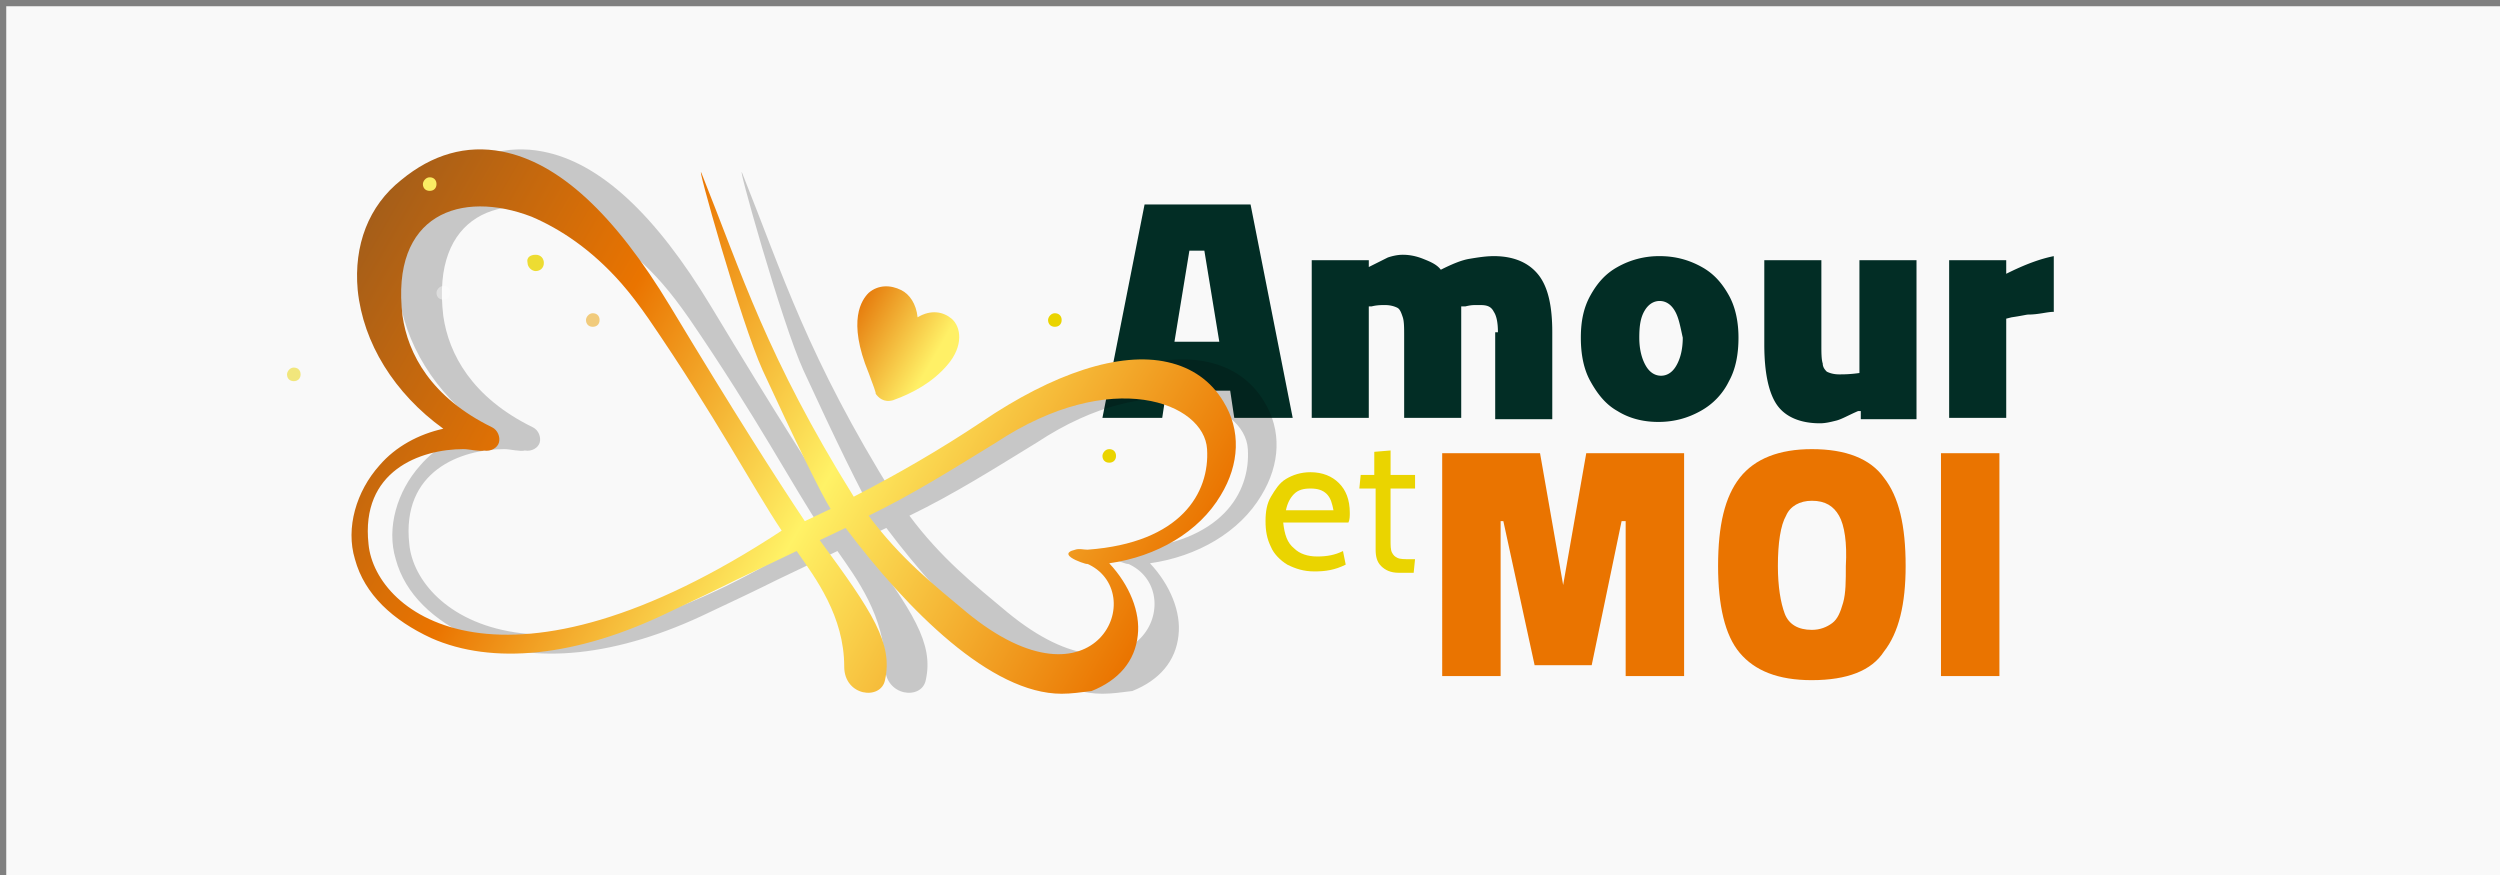 <?xml version="1.0" encoding="UTF-8" standalone="no"?>
<svg
   width="200"
   height="70"
   viewBox="0 0 200 70"
   fill="none"
   version="1.1"
   id="svg180"
   sodipodi:docname="amouretmoi.svg"
   inkscape:version="1.2.2 (b0a84865, 2022-12-01)"
   xmlns:inkscape="http://www.inkscape.org/namespaces/inkscape"
   xmlns:sodipodi="http://sodipodi.sourceforge.net/DTD/sodipodi-0.dtd"
   xmlns="http://www.w3.org/2000/svg"
   xmlns:svg="http://www.w3.org/2000/svg">
  <rect x="0" y="0" width="200" height="70" fill="#808080" stroke="none"/>
  <sodipodi:namedview
     id="namedview182"
     pagecolor="#ffffff"
     bordercolor="#000000"
     borderopacity="0.25"
     inkscape:showpageshadow="2"
     inkscape:pageopacity="0.0"
     inkscape:pagecheckerboard="0"
     inkscape:deskcolor="#d1d1d1"
     showgrid="false"
     inkscape:zoom="2"
     inkscape:cx="56.5"
     inkscape:cy="20.75"
     inkscape:window-width="1463"
     inkscape:window-height="1205"
     inkscape:window-x="0"
     inkscape:window-y="25"
     inkscape:window-maximized="0"
     inkscape:current-layer="svg180" />
  <rect
     style="fill:#f9f9f9"
     id="rect305"
     width="200"
     height="69.5"
     x="0.5"
     y="0.5" />
  <path
     fill-rule="evenodd"
     clip-rule="evenodd"
     d="m 162.237,25.167 c -0.109,0 -0.544,0.108 -1.305,0.217 l -0.434,0.109 v 7.937 h -4.566 V 20.817 h 4.566 v 1.087 c 1.522,-0.761 2.718,-1.195 3.805,-1.413 v 4.457 c -0.543,0 -1.195,0.218 -2.065,0.218 z m -13.591,7.719 c -0.761,0.326 -1.304,0.651 -1.74,0.76 -0.434,0.109 -0.869,0.218 -1.304,0.218 -1.631,0 -2.826,-0.544 -3.479,-1.522 -0.653,-0.979 -0.979,-2.61 -0.979,-4.784 v -6.741 h 4.566 v 6.741 c 0,0.653 0,1.195 0.109,1.522 0,0.327 0.218,0.544 0.326,0.653 0.218,0.109 0.544,0.217 0.979,0.217 0.327,0 0.87,0 1.631,-0.109 v -9.024 h 4.566 v 12.72 h -4.457 V 32.885 h -0.218 z m -12.612,0 c -0.978,0.542 -2.065,0.869 -3.37,0.869 -1.304,0 -2.392,-0.327 -3.262,-0.87 -0.979,-0.544 -1.631,-1.413 -2.174,-2.392 -0.543,-0.978 -0.761,-2.174 -0.761,-3.479 0,-1.304 0.218,-2.392 0.761,-3.371 0.543,-0.979 1.195,-1.74 2.174,-2.283 a 6.748,6.748 0 0 1 3.371,-0.87 c 1.304,0 2.392,0.327 3.37,0.871 0.979,0.542 1.631,1.303 2.175,2.282 0.543,0.979 0.761,2.174 0.761,3.371 0,1.304 -0.218,2.501 -0.761,3.479 a 5.414,5.414 0 0 1 -2.284,2.392 z m -2.065,-8.046 c -0.326,-0.544 -0.761,-0.762 -1.195,-0.762 -0.436,0 -0.87,0.218 -1.197,0.762 -0.326,0.543 -0.434,1.195 -0.434,2.174 0,0.979 0.218,1.74 0.543,2.283 0.327,0.544 0.761,0.761 1.197,0.761 0.434,0 0.869,-0.218 1.195,-0.762 0.327,-0.542 0.543,-1.303 0.543,-2.282 -0.217,-0.979 -0.326,-1.631 -0.652,-2.174 z m -14.135,1.739 c 0,-0.761 -0.109,-1.304 -0.327,-1.631 -0.217,-0.434 -0.543,-0.543 -1.087,-0.543 h -0.327 c -0.218,0 -0.434,0 -0.869,0.109 h -0.327 v 8.916 h -4.565 v -6.524 c 0,-0.653 0,-1.195 -0.109,-1.522 -0.109,-0.327 -0.218,-0.653 -0.436,-0.762 -0.217,-0.108 -0.543,-0.217 -0.978,-0.217 -0.327,0 -0.653,0 -1.088,0.109 h -0.218 v 8.916 h -4.565 V 20.817 h 4.566 v 0.544 l 1.522,-0.762 c 0.327,-0.109 0.761,-0.218 1.195,-0.218 0.544,0 1.088,0.109 1.631,0.327 0.544,0.218 1.088,0.436 1.413,0.87 0.871,-0.436 1.631,-0.762 2.283,-0.871 0.653,-0.108 1.305,-0.217 1.958,-0.217 1.631,0 2.826,0.544 3.588,1.522 0.761,0.979 1.088,2.501 1.088,4.566 v 6.958 h -4.567 v -6.957 h 0.218 z M 98.415,31.254 H 93.305 L 92.978,33.428 H 88.194 l 3.371,-17.069 h 8.48 l 3.371,17.07 H 98.741 Z M 96.349,20.056 h -1.198 l -1.195,7.284 h 3.588 l -1.195,-7.284 z"
     fill="#022d25"
     id="path132"
     style="stroke-width:1.089" />
  <path
     opacity="0.2"
     d="m 88.194,55.5 c -5.653,0 -12.286,-6.632 -17.287,-13.265 -0.653,0.327 -1.414,0.653 -2.066,0.979 4.241,5.762 5.872,8.264 5.22,11.198 -0.327,1.631 -3.262,1.305 -3.262,-1.087 0,-4.023 -2.283,-7.067 -3.805,-9.242 -1.631,0.761 -3.153,1.522 -4.784,2.283 -1.74,0.87 -3.588,1.74 -5.436,2.609 -7.393,3.589 -14.135,4.241 -19.026,2.066 -3.045,-1.413 -5.328,-3.48 -6.09,-6.306 -0.761,-2.501 0.109,-5.436 1.958,-7.502 1.304,-1.522 3.153,-2.501 5.11,-2.936 -3.914,-2.826 -6.414,-6.848 -6.849,-11.089 -0.327,-3.589 0.87,-6.742 3.48,-8.807 2.5,-2.065 5.219,-2.826 8.046,-2.283 4.564,0.87 9.023,5.002 13.48,12.395 5.11,8.482 8.372,13.591 10.764,17.179 0.652,-0.327 1.413,-0.653 2.065,-0.979 C 69.058,39.735 66.775,35.059 64.274,29.623 62.534,25.818 58.838,12.553 59.382,13.858 c 3.261,8.155 5.219,14.679 12.177,25.877 3.588,-1.848 6.957,-3.805 10.22,-5.98 5.762,-3.914 11.089,-5.654 14.894,-4.784 1.958,0.436 3.48,1.522 4.459,3.153 1.413,2.283 1.304,5.002 -0.218,7.502 -1.74,2.936 -5.111,4.893 -8.916,5.436 1.631,1.74 2.501,3.914 2.283,5.763 -0.218,2.065 -1.522,3.588 -3.696,4.457 C 89.715,55.391 88.954,55.5 88.193,55.5 Z M 72.755,41.257 c 2.501,3.371 5.22,5.545 7.828,7.719 10.438,8.59 14.787,-1.739 9.568,-3.914 0.761,0.327 -2.719,-0.652 -0.871,-1.087 0.327,-0.109 0.653,0 0.98,0 7.502,-0.544 9.785,-4.566 9.567,-8.046 -0.218,-3.696 -7.611,-6.632 -16.852,-0.543 -3.371,2.065 -6.632,4.132 -10.22,5.871 z M 40.356,35.929 c -3.479,0 -8.264,1.74 -7.611,7.611 0.544,5.654 10.873,13.482 33.052,-1.087 -2.392,-3.589 -5.219,-9.024 -10.655,-16.961 -0.761,-1.088 -1.413,-1.958 -2.174,-2.828 -2.392,-2.718 -4.893,-4.349 -7.175,-5.327 -5.655,-2.174 -11.308,-0.218 -10.33,7.937 0.436,3.044 2.284,6.524 7.176,8.915 0.436,0.218 0.653,0.762 0.544,1.197 -0.109,0.436 -0.653,0.761 -1.197,0.653 -0.327,0.108 -1.197,-0.109 -1.631,-0.109 z"
     fill="#000000"
     id="path134"
     style="stroke-width:1.089" />
  <path
     d="m 84.932,55.5 c -5.653,0 -12.286,-6.632 -17.287,-13.265 -0.653,0.327 -1.413,0.653 -2.066,0.979 4.241,5.762 5.872,8.264 5.22,11.198 -0.327,1.631 -3.262,1.305 -3.262,-1.087 0,-4.023 -2.283,-7.067 -3.805,-9.242 -1.631,0.761 -3.153,1.522 -4.784,2.283 -1.74,0.87 -3.588,1.74 -5.436,2.609 -7.393,3.589 -14.135,4.241 -19.026,2.066 -3.044,-1.413 -5.327,-3.48 -6.09,-6.306 -0.761,-2.501 0.109,-5.436 1.958,-7.502 1.304,-1.522 3.153,-2.501 5.11,-2.936 -3.914,-2.826 -6.414,-6.848 -6.848,-11.089 -0.327,-3.589 0.869,-6.742 3.479,-8.807 2.5,-2.065 5.219,-2.826 8.046,-2.283 4.564,0.87 9.023,5.002 13.48,12.395 5.11,8.482 8.373,13.591 10.764,17.179 0.653,-0.327 1.413,-0.653 2.065,-0.979 -0.652,-0.979 -2.935,-5.654 -5.436,-11.09 -1.739,-3.805 -5.436,-17.07 -4.892,-15.765 3.261,8.155 5.219,14.679 12.177,25.877 3.588,-1.848 6.958,-3.805 10.22,-5.98 5.762,-3.914 11.089,-5.654 14.894,-4.784 1.958,0.436 3.48,1.522 4.459,3.153 1.413,2.283 1.304,5.002 -0.218,7.502 -1.74,2.936 -5.11,4.893 -8.915,5.436 1.63,1.74 2.5,3.914 2.283,5.763 -0.218,2.065 -1.522,3.588 -3.697,4.457 C 86.453,55.391 85.692,55.5 84.931,55.5 Z M 69.493,41.257 c 2.501,3.371 5.22,5.545 7.828,7.719 10.438,8.59 14.787,-1.739 9.568,-3.914 0.761,0.327 -2.718,-0.652 -0.87,-1.087 0.327,-0.109 0.653,0 0.979,0 7.502,-0.544 9.785,-4.566 9.567,-8.046 -0.218,-3.696 -7.611,-6.632 -16.852,-0.543 -3.37,2.065 -6.632,4.132 -10.22,5.871 z M 37.094,35.929 c -3.479,0 -8.263,1.74 -7.611,7.611 0.544,5.654 10.873,13.482 33.052,-1.087 -2.392,-3.589 -5.219,-9.024 -10.655,-16.961 -0.761,-1.088 -1.413,-1.958 -2.174,-2.828 -2.392,-2.718 -4.893,-4.349 -7.175,-5.327 -5.654,-2.174 -11.308,-0.218 -10.329,7.937 0.436,3.044 2.283,6.524 7.175,8.915 0.436,0.218 0.653,0.762 0.544,1.197 -0.109,0.436 -0.653,0.761 -1.197,0.653 -0.327,0.108 -1.195,-0.109 -1.631,-0.109 z"
     fill="url(#a)"
     id="path136"
     style="fill:url(#a);stroke-width:1.089" />
  <path
     d="m 71.451,32.015 c 1.522,-0.543 3.153,-1.413 4.349,-2.826 1.305,-1.522 1.088,-3.044 0.327,-3.696 -0.653,-0.544 -1.631,-0.762 -2.719,-0.109 -0.109,-1.088 -0.652,-1.849 -1.304,-2.174 -0.87,-0.436 -1.849,-0.436 -2.61,0.218 -0.543,0.543 -1.739,2.174 0,6.414 0.327,0.87 0.653,1.74 0.544,1.631 0.218,0.327 0.652,0.761 1.413,0.544 z"
     fill="url(#b)"
     id="path138"
     style="fill:url(#b);stroke-width:1.089" />
  <path
     fill-rule="evenodd"
     clip-rule="evenodd"
     d="m 88.739,35.929 c 0.327,0 0.543,0.218 0.543,0.544 0,0.327 -0.218,0.543 -0.544,0.543 -0.326,0 -0.543,-0.218 -0.543,-0.544 0,-0.218 0.218,-0.543 0.544,-0.543 z"
     fill="#ead400"
     id="path142"
     style="stroke-width:1.089" />
  <path
     opacity="0.4"
     fill-rule="evenodd"
     clip-rule="evenodd"
     d="m 35.463,22.882 c 0.327,0 0.544,0.218 0.544,0.544 0,0.326 -0.218,0.543 -0.544,0.543 -0.327,0 -0.543,-0.218 -0.543,-0.544 0,-0.218 0.218,-0.543 0.544,-0.543 z"
     fill="#ffffff"
     id="path146"
     style="stroke-width:1.089" />
  <path
     fill-rule="evenodd"
     clip-rule="evenodd"
     d="m 84.389,25.058 c 0.327,0 0.544,0.217 0.544,0.543 0,0.327 -0.218,0.543 -0.544,0.543 -0.327,0 -0.544,-0.218 -0.544,-0.544 0,-0.218 0.218,-0.543 0.544,-0.543 z"
     fill="#ead400"
     id="path150"
     style="stroke-width:1.089" />
  <path
     fill-rule="evenodd"
     clip-rule="evenodd"
     d="m 34.376,14.184 c 0.327,0 0.544,0.218 0.544,0.544 0,0.327 -0.218,0.543 -0.544,0.543 -0.327,0 -0.544,-0.218 -0.544,-0.544 0,-0.218 0.218,-0.543 0.544,-0.543 z"
     fill="#faed64"
     id="path152"
     style="stroke-width:1.089" />
  <path
     opacity="0.5"
     fill-rule="evenodd"
     clip-rule="evenodd"
     d="m 47.423,25.058 c 0.327,0 0.544,0.217 0.544,0.543 0,0.327 -0.218,0.543 -0.544,0.543 -0.327,0 -0.544,-0.218 -0.544,-0.544 0,-0.218 0.218,-0.543 0.544,-0.543 z"
     fill="#ea9f00"
     id="path154"
     style="stroke-width:1.089" />
  <path
     opacity="0.5"
     fill-rule="evenodd"
     clip-rule="evenodd"
     d="m 23.504,29.406 c 0.327,0 0.544,0.218 0.544,0.543 0,0.327 -0.218,0.544 -0.544,0.544 -0.327,0 -0.544,-0.218 -0.544,-0.544 0,-0.218 0.218,-0.544 0.544,-0.544 z"
     fill="#ead400"
     id="path156"
     style="stroke-width:1.089" />
  <path
     opacity="0.8"
     fill-rule="evenodd"
     clip-rule="evenodd"
     d="m 42.857,20.381 c 0.436,0 0.652,0.327 0.652,0.653 0,0.434 -0.327,0.652 -0.653,0.652 -0.326,0 -0.651,-0.327 -0.651,-0.653 -0.109,-0.434 0.218,-0.652 0.652,-0.652 z"
     fill="#ead400"
     id="path158"
     style="stroke-width:1.089" />
  <path
     fill-rule="evenodd"
     clip-rule="evenodd"
     d="M 155.278,54.087 V 36.256 h 4.675 V 54.087 Z M 144.949,54.413 c -2.719,0 -4.566,-0.762 -5.763,-2.175 -1.195,-1.413 -1.739,-3.805 -1.739,-6.957 0,-3.263 0.543,-5.546 1.739,-7.068 1.197,-1.522 3.153,-2.283 5.763,-2.283 2.718,0 4.675,0.762 5.763,2.283 1.195,1.522 1.739,3.805 1.739,7.067 0,3.044 -0.543,5.327 -1.739,6.849 -0.979,1.522 -2.936,2.283 -5.763,2.283 z m 2.174,-13.157 c -0.434,-0.761 -1.087,-1.195 -2.174,-1.195 -0.979,0 -1.74,0.436 -2.065,1.195 -0.436,0.762 -0.653,2.175 -0.653,4.023 0,1.631 0.218,2.935 0.544,3.805 0.326,0.871 1.087,1.305 2.174,1.305 0.652,0 1.195,-0.218 1.631,-0.544 0.434,-0.327 0.652,-0.87 0.87,-1.631 0.217,-0.761 0.217,-1.739 0.217,-2.935 0.109,-1.848 -0.108,-3.262 -0.543,-4.023 z m -17.07,0.436 h -0.326 l -2.392,11.525 h -4.566 l -2.501,-11.525 h -0.218 v 12.395 h -4.675 V 36.256 h 7.828 l 1.849,10.546 1.848,-10.546 h 7.828 v 17.831 h -4.675 z"
     fill="#ea7400"
     id="path160"
     style="stroke-width:1.089" />
  <path
     fill-rule="evenodd"
     clip-rule="evenodd"
     d="m 111.244,39.082 v 4.023 c 0,0.544 0,0.87 0.109,1.088 0.109,0.218 0.218,0.327 0.436,0.434 0.218,0.109 0.544,0.109 1.087,0.109 h 0.327 l -0.109,1.087 h -1.195 c -0.653,0 -1.088,-0.218 -1.414,-0.543 -0.327,-0.327 -0.434,-0.761 -0.434,-1.304 v -4.894 h -1.304 l 0.109,-1.087 h 1.087 v -1.849 l 1.304,-0.109 v 1.958 h 1.958 v 1.087 h -1.957 z m -8.588,2.719 c 0.109,0.978 0.327,1.631 0.87,2.065 0.434,0.436 1.087,0.653 1.848,0.653 0.762,0 1.413,-0.109 2.065,-0.436 l 0.218,1.087 c -0.87,0.436 -1.631,0.544 -2.501,0.544 -0.869,0 -1.522,-0.218 -2.174,-0.544 -0.544,-0.327 -1.087,-0.87 -1.304,-1.413 -0.327,-0.652 -0.436,-1.304 -0.436,-2.065 0,-0.762 0.109,-1.413 0.436,-1.958 0.327,-0.543 0.652,-1.087 1.195,-1.413 0.544,-0.327 1.197,-0.544 1.958,-0.544 0.978,0 1.739,0.327 2.283,0.871 0.544,0.543 0.87,1.304 0.87,2.392 0,0.218 0,0.543 -0.109,0.761 z m 3.479,-2.283 c -0.327,-0.327 -0.761,-0.436 -1.304,-0.436 -0.544,0 -0.979,0.109 -1.304,0.436 -0.327,0.327 -0.544,0.761 -0.653,1.304 h 3.805 c -0.109,-0.544 -0.218,-0.979 -0.543,-1.304 z"
     fill="#ead400"
     id="path162"
     style="stroke-width:1.089" />
  <defs
     id="defs178">
    <linearGradient
       id="a"
       x1="16.082"
       y1="6.749"
       x2="71.961"
       y2="39.011"
       gradientUnits="userSpaceOnUse"
       gradientTransform="matrix(1.089,0,0,1.089,11,11.949)">
      <stop
         stop-color="#A55E19"
         id="stop164" />
      <stop
         offset=".3"
         stop-color="#EA7400"
         id="stop166" />
      <stop
         offset=".6"
         stop-color="#FFF266"
         id="stop168" />
      <stop
         offset="1"
         stop-color="#EA7400"
         id="stop170" />
    </linearGradient>
    <linearGradient
       id="b"
       x1="52.351"
       y1="12.533"
       x2="59.2"
       y2="16.486"
       gradientUnits="userSpaceOnUse"
       gradientTransform="matrix(1.089,0,0,1.089,11,11.949)">
      <stop
         stop-color="#E67C0D"
         id="stop173" />
      <stop
         offset=".85"
         stop-color="#FFF066"
         id="stop175" />
    </linearGradient>
  </defs>
</svg>
